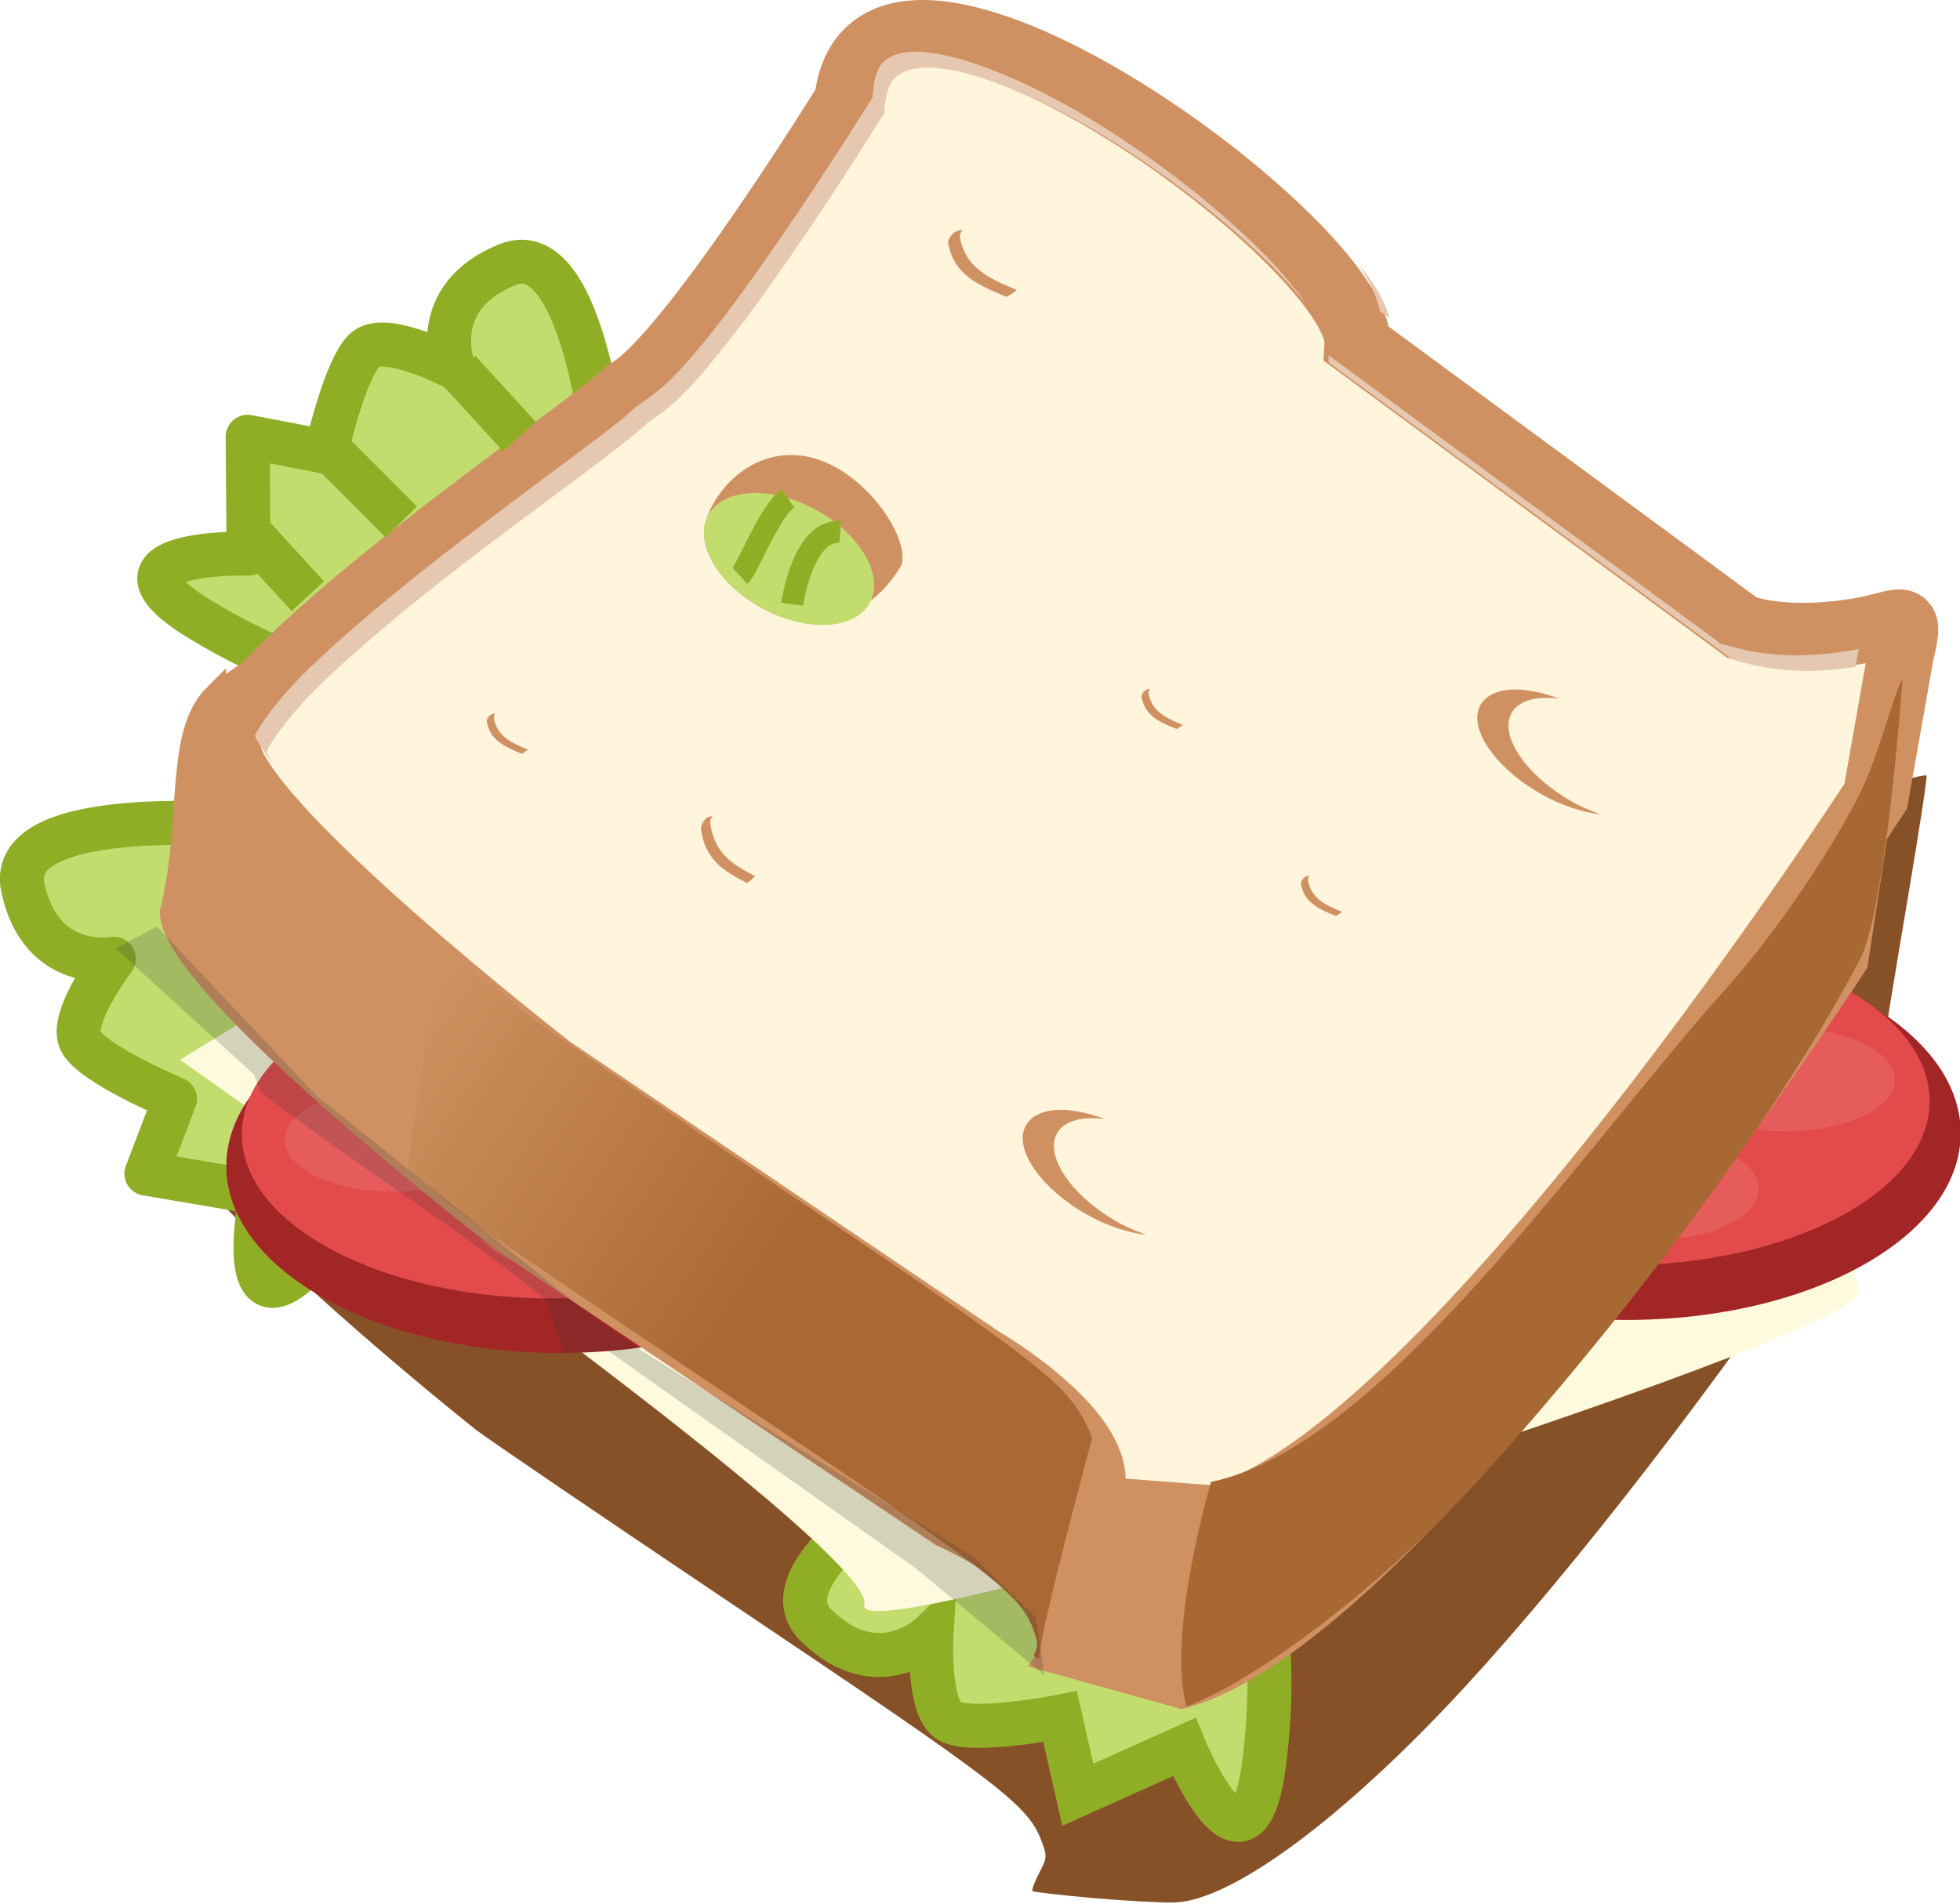 <?xml version="1.0" encoding="UTF-8"?>
<svg xmlns="http://www.w3.org/2000/svg" xmlns:xlink="http://www.w3.org/1999/xlink" width="1024pt" height="995pt" viewBox="0 0 1024 995" version="1.1">
<defs>
<linearGradient id="linear0" gradientUnits="userSpaceOnUse" x1="-84.853" y1="457.69" x2="-67.96" y2="469.16" gradientTransform="matrix(11.484,0,0,11.506,1172.101,-4718.539)">
<stop offset="0" style="stop-color:rgb(81.176%,57.647%,38.039%);stop-opacity:1;"/>
<stop offset="1" style="stop-color:rgb(66.667%,41.176%,20.392%);stop-opacity:1;"/>
</linearGradient>
</defs>
<g id="surface2">
<path style=" stroke:none;fill-rule:nonzero;fill:rgb(76.078%,86.275%,43.137%);fill-opacity:1;" d="M 587.684 504.625 C 587.395 505.43 587.07 506.215 586.695 506.98 "/>
<path style=" stroke:none;fill-rule:nonzero;fill:rgb(52.941%,31.765%,15.686%);fill-opacity:1;" d="M 571.504 991.832 C 554.387 990.348 539.953 988.699 539.438 988.172 C 538.91 987.656 540.461 983.422 542.883 978.773 C 547.117 970.637 547.156 969.965 543.977 961.609 C 536.992 943.297 522.531 932.199 386.629 840.945 C 315.613 793.262 253.402 750.945 248.383 746.922 C 180.949 692.922 114.148 631.258 96.879 607.082 C 84.484 589.738 83 584.637 85.844 569.199 C 88.707 553.668 93.891 496.371 92.711 493.27 C 92.242 492.031 94.09 486.09 96.82 480.055 C 108.945 453.23 148.594 416.664 243.305 344.984 C 313.859 291.594 321.84 284.723 340.844 261.043 C 361.734 235.027 418.91 149.988 418.91 144.938 C 418.91 142.984 421.246 136.68 424.109 130.918 C 429.895 119.285 442.355 109.551 456.344 105.746 C 477.309 100.035 516.074 109.188 554.926 129.031 C 622.586 163.578 694.82 225.527 711.438 263.258 C 716.207 274.102 717.566 275.207 811.285 344.199 C 863.535 382.664 908.305 414.969 910.777 415.984 C 917.387 418.695 949.961 418.32 963.977 415.371 C 970.68 413.953 982.789 410.906 990.902 408.586 C 999.004 406.266 1006.035 404.781 1006.535 405.27 C 1007.023 405.758 1002.539 434.969 996.57 470.176 C 990.594 505.371 983.238 550.648 980.211 570.793 L 974.715 607.398 L 958.336 631.812 C 897.961 721.727 822.625 819.211 765.691 881.086 C 703.105 949.094 644.262 992.918 613.91 994.113 C 607.703 994.363 588.621 993.34 571.504 991.852 Z M 662.129 870.02 C 731.074 829.445 834.453 712.184 946.887 546.988 L 968.621 515.07 L 972.836 490.039 C 975.164 476.27 977.684 461.902 978.441 458.109 L 979.82 451.211 L 972.195 452.648 C 967.012 453.625 965.012 453.387 965.922 451.91 C 966.656 450.711 965.738 449.754 963.852 449.754 C 961.344 449.754 960.699 448.449 961.398 444.781 L 962.348 439.805 L 938.793 440.859 C 897.27 442.699 904.215 446.398 785.633 359.234 C 705.309 300.188 683.008 282.844 682.137 278.711 C 681.516 275.82 677.309 268.758 672.777 263.008 C 664.293 252.266 662.645 249.008 667.078 251.746 C 673.219 255.543 654.559 234.785 639.387 220.949 C 579.492 166.316 498.094 122.523 464.762 127 C 455.383 128.266 447.32 135.855 447.32 143.406 C 447.32 154.434 378.199 256.598 349.32 288.266 C 337.453 301.281 320.047 315.414 260.777 360.176 C 189.492 414.02 147.566 450.387 131.484 472.34 C 122.48 484.625 123.133 490.039 135.719 507.727 C 152.145 530.805 217.625 591.414 277.797 639.23 C 285.613 645.441 348.027 688.312 416.496 734.5 C 548.172 823.312 561.312 833.5 572.043 855.07 C 574.895 860.809 577.234 867.633 577.234 870.25 C 577.234 872.863 578.371 875.434 579.77 875.961 C 585.434 878.117 613.766 880.609 628.996 880.293 C 644.512 879.977 645.988 879.516 662.109 870.027 Z M 662.129 870.02 "/>
<path style="fill-rule:nonzero;fill:rgb(76.078%,86.275%,43.137%);fill-opacity:1;stroke-width:9.374;stroke-linecap:butt;stroke-linejoin:round;stroke:rgb(56.078%,68.235%,14.902%);stroke-opacity:1;stroke-miterlimit:4;" d="M 129.492 109.747 C 129.492 109.747 125.249 57.273 108.113 64.215 C 90.973 71.153 96.567 86 96.567 86 C 96.567 86 82.579 78.828 78.149 82.046 C 73.715 85.266 69.516 104.078 69.516 104.078 L 52.785 100.871 L 52.984 125.742 C 52.984 125.742 18.098 124.891 42.781 139.856 C 67.461 154.821 86.171 155.8 86.171 155.8 Z M 129.492 109.747 " transform="matrix(2.452,0,0,2.453,-0.047,-19.202)"/>
<path style="fill-rule:nonzero;fill:rgb(76.078%,86.275%,43.137%);fill-opacity:1;stroke-width:9.374;stroke-linecap:butt;stroke-linejoin:round;stroke:rgb(56.078%,68.235%,14.902%);stroke-opacity:1;stroke-miterlimit:4;" d="M 53.39 183.762 C 53.39 183.762 1.066 178.743 4.879 196.855 C 8.695 214.973 24.27 212.062 24.27 212.062 C 24.27 212.062 14.769 224.597 17.157 229.532 C 19.543 234.465 37.301 241.906 37.301 241.906 L 31.21 257.835 L 55.695 262.004 C 55.695 262.004 48.742 296.251 67.778 274.539 C 86.816 252.828 91.063 234.551 91.063 234.551 L 53.387 183.758 Z M 53.39 183.762 " transform="matrix(2.452,0,0,2.453,-0.047,-19.202)"/>
<path style="fill-rule:nonzero;fill:rgb(76.078%,86.275%,43.137%);fill-opacity:1;stroke-width:9.374;stroke-linecap:butt;stroke-linejoin:miter;stroke:rgb(56.078%,68.235%,14.902%);stroke-opacity:1;stroke-miterlimit:4;" d="M 207 316.218 C 207 316.218 160.715 341.167 173.942 354.105 C 187.164 367.043 198.496 355.954 198.496 355.954 C 198.496 355.954 197.555 371.664 202.277 374.434 C 207 377.207 225.892 373.512 225.892 373.512 L 229.669 390.144 L 252.336 379.98 C 252.336 379.98 265.559 412.321 269.336 383.676 C 273.117 355.027 266.504 337.473 266.504 337.473 Z M 207 316.218 " transform="matrix(2.452,0,0,2.453,-0.047,-19.202)"/>
<path style=" stroke:none;fill-rule:nonzero;fill:rgb(100%,98.039%,87.059%);fill-opacity:1;" d="M 638.562 220.219 L 94.082 553.801 C 94.082 553.801 459.848 810.09 451.535 838.57 C 443.219 867.047 966.906 700.254 971.062 675.848 C 975.223 651.438 734.156 175.469 638.562 220.219 Z M 638.562 220.219 "/>
<path style=" stroke:none;fill-rule:nonzero;fill:rgb(63.922%,14.902%,14.902%);fill-opacity:1;" d="M 467.406 609.352 C 467.406 663.273 389.242 706.98 292.816 706.98 C 196.398 706.98 118.23 663.273 118.23 609.352 C 118.23 555.43 196.398 511.715 292.816 511.715 C 389.234 511.715 467.406 555.43 467.406 609.352 Z M 467.406 609.352 "/>
<path style=" stroke:none;fill-rule:nonzero;fill:rgb(89.02%,29.02%,29.804%);fill-opacity:1;" d="M 451.18 592.668 C 451.18 640.074 378.469 678.5 288.766 678.5 C 199.07 678.5 126.359 640.074 126.359 592.668 C 126.359 545.262 199.07 506.836 288.766 506.836 C 378.457 506.836 451.18 545.262 451.18 592.668 Z M 451.18 592.668 "/>
<path style=" stroke:none;fill-rule:nonzero;fill:rgb(92.157%,50.98%,47.843%);fill-opacity:0.325;" d="M 361.859 638.426 C 361.859 653.328 336.41 665.41 305.02 665.41 C 273.633 665.41 248.18 653.328 248.18 638.426 C 248.18 623.516 273.633 611.43 305.02 611.43 C 336.41 611.43 361.859 623.516 361.859 638.426 Z M 361.859 638.426 "/>
<path style=" stroke:none;fill-rule:nonzero;fill:rgb(90.196%,36.078%,36.078%);fill-opacity:1;" d="M 432.949 581.465 C 432.949 596.379 407.5 608.461 376.102 608.461 C 344.715 608.461 319.262 596.379 319.262 581.465 C 319.262 566.566 344.715 554.48 376.102 554.48 C 407.5 554.48 432.949 566.566 432.949 581.465 Z M 432.949 581.465 "/>
<path style=" stroke:none;fill-rule:nonzero;fill:rgb(90.196%,36.078%,36.078%);fill-opacity:1;" d="M 262.414 595.734 C 262.414 610.645 236.965 622.73 205.566 622.73 C 174.176 622.73 148.727 610.645 148.727 595.734 C 148.727 580.836 174.176 568.75 205.566 568.75 C 236.965 568.75 262.414 580.836 262.414 595.734 Z M 262.414 595.734 "/>
<path style=" stroke:none;fill-rule:nonzero;fill:rgb(90.196%,36.078%,36.078%);fill-opacity:1;" d="M 323.363 543.684 C 323.363 555.93 302.453 565.855 276.668 565.855 C 250.883 565.855 229.973 555.93 229.973 543.684 C 229.973 531.438 250.883 521.508 276.668 521.508 C 302.453 521.508 323.363 531.438 323.363 543.684 Z M 323.363 543.684 "/>
<path style=" stroke:none;fill-rule:nonzero;fill:rgb(63.922%,14.902%,14.902%);fill-opacity:1;" d="M 1024.367 592.094 C 1024.367 646.016 946.207 689.723 849.781 689.723 C 753.363 689.723 675.191 646.016 675.191 592.094 C 675.191 538.172 753.352 494.457 849.781 494.457 C 946.199 494.457 1024.367 538.172 1024.367 592.094 Z M 1024.367 592.094 "/>
<path style=" stroke:none;fill-rule:nonzero;fill:rgb(89.02%,29.02%,29.804%);fill-opacity:1;" d="M 1008.141 575.41 C 1008.141 622.816 935.422 661.242 845.73 661.242 C 756.035 661.242 683.324 622.816 683.324 575.41 C 683.324 528.004 756.035 489.578 845.73 489.578 C 935.422 489.578 1008.141 528.004 1008.141 575.41 Z M 1008.141 575.41 "/>
<path style=" stroke:none;fill-rule:nonzero;fill:rgb(92.157%,50.98%,47.843%);fill-opacity:0.325;" d="M 918.824 621.168 C 918.824 636.07 893.371 648.152 861.984 648.152 C 830.594 648.152 805.145 636.07 805.145 621.168 C 805.145 606.258 830.586 594.172 861.984 594.172 C 893.371 594.172 918.824 606.258 918.824 621.168 Z M 918.824 621.168 "/>
<path style=" stroke:none;fill-rule:nonzero;fill:rgb(90.196%,36.078%,36.078%);fill-opacity:1;" d="M 989.906 564.207 C 989.906 579.117 964.465 591.203 933.066 591.203 C 901.676 591.203 876.227 579.117 876.227 564.207 C 876.227 549.309 901.676 537.223 933.066 537.223 C 964.453 537.223 989.906 549.309 989.906 564.207 Z M 989.906 564.207 "/>
<path style=" stroke:none;fill-rule:nonzero;fill:rgb(90.196%,36.078%,36.078%);fill-opacity:1;" d="M 819.379 578.477 C 819.379 593.387 793.93 605.473 762.531 605.473 C 731.141 605.473 705.691 593.387 705.691 578.477 C 705.691 563.566 731.141 551.484 762.531 551.484 C 793.93 551.484 819.379 563.566 819.379 578.477 Z M 819.379 578.477 "/>
<path style=" stroke:none;fill-rule:nonzero;fill:rgb(90.196%,36.078%,36.078%);fill-opacity:1;" d="M 880.316 526.426 C 880.316 538.672 859.418 548.59 833.633 548.59 C 807.844 548.59 786.938 538.672 786.938 526.426 C 786.938 514.176 807.836 504.25 833.633 504.25 C 859.418 504.25 880.316 514.176 880.316 526.426 Z M 880.316 526.426 "/>
<path style="fill-rule:nonzero;fill:rgb(81.176%,56.863%,38.039%);fill-opacity:1;stroke-width:4.777;stroke-linecap:butt;stroke-linejoin:miter;stroke:rgb(81.176%,56.863%,38.039%);stroke-opacity:1;stroke-miterlimit:4;" d="M 45.801 155.899 C 37.336 164.324 41.297 182.902 36.461 202.156 C 36.461 217.801 107.059 272.09 107.059 272.09 L 200.633 334.906 C 200.633 334.906 231.402 348.14 222.863 361.379 L 251.813 369.441 C 302.602 356.204 395.621 213.089 395.621 213.089 L 405.813 146.289 C 405.813 146.289 382.235 181.445 366.512 176.633 C 219.844 38.187 194.418 53.957 45.801 155.902 Z M 45.801 155.899 " transform="matrix(2.452,0,0,2.453,-0.047,-19.202)"/>
<path style="fill-rule:nonzero;fill:rgb(100%,96.078%,86.275%);fill-opacity:1;stroke-width:14.06;stroke-linecap:butt;stroke-linejoin:miter;stroke:rgb(81.176%,56.863%,38.039%);stroke-opacity:1;stroke-miterlimit:4;" d="M 180.54 29.305 C 180.54 29.305 146.715 84.18 133.707 91.285 C 125.426 99.578 53.137 147.714 48.407 166.665 C 48.407 182.063 117.456 235.5 117.456 235.5 L 208.969 297.324 C 208.969 297.324 241.36 316.125 230.715 329.153 L 259.028 331.32 C 308.703 318.289 399.68 177.422 399.68 177.422 L 405.055 147.077 C 407.207 138.214 405.903 140.149 397.977 141.894 C 390.812 143.249 380.253 144.321 371.211 141.536 L 289.254 81.231 C 290.437 59.91 185.555 -16.66 180.54 29.3 Z M 180.54 29.305 " transform="matrix(2.452,0,0,2.453,-0.047,-19.202)"/>
<path style=" stroke:none;fill-rule:nonzero;fill:rgb(81.176%,56.863%,38.039%);fill-opacity:1;" d="M 502.137 120.234 C 498.945 120.379 496.227 122.965 495.316 126.34 C 497.742 143.637 511.984 149.387 525.824 155.105 C 528.105 153.984 529.848 152.758 531.207 151.512 C 517.598 145.887 503.793 140.082 501.418 123.109 C 501.727 121.98 502.195 121.09 502.855 120.227 C 502.625 120.215 502.355 120.215 502.137 120.227 Z M 502.137 120.234 "/>
<path style=" stroke:none;fill-rule:nonzero;fill:rgb(81.176%,56.863%,38.039%);fill-opacity:1;" d="M 258.336 372.91 C 256.43 373.008 254.789 374.559 254.242 376.582 C 255.699 386.957 264.242 390.398 272.547 393.84 C 273.918 393.16 274.961 392.43 275.777 391.684 C 267.617 388.301 259.332 384.82 257.914 374.637 C 258.086 373.965 258.371 373.426 258.766 372.91 C 258.633 372.898 258.477 372.898 258.336 372.91 Z M 258.336 372.91 "/>
<path style=" stroke:none;fill-rule:nonzero;fill:rgb(81.176%,56.863%,38.039%);fill-opacity:1;" d="M 683.699 457.707 C 681.781 457.805 680.152 459.355 679.609 461.379 C 681.055 471.754 689.598 475.203 697.914 478.637 C 699.281 477.965 700.328 477.227 701.141 476.48 C 692.969 473.105 684.695 469.629 683.266 459.441 C 683.449 458.762 683.738 458.234 684.129 457.715 C 683.984 457.707 683.832 457.707 683.699 457.715 Z M 683.699 457.707 "/>
<path style=" stroke:none;fill-rule:nonzero;fill:rgb(81.176%,56.863%,38.039%);fill-opacity:1;" d="M 371.57 426.523 C 369.051 426.68 366.918 429.266 366.199 432.641 C 368.105 449.934 379.32 455.684 390.223 461.406 C 392.023 460.285 393.391 459.059 394.465 457.812 C 383.746 452.188 372.875 446.379 371.008 429.41 C 371.234 428.277 371.609 427.387 372.137 426.523 C 371.953 426.523 371.742 426.523 371.57 426.523 Z M 371.57 426.523 "/>
<path style=" stroke:none;fill-rule:nonzero;fill:rgb(81.176%,56.863%,38.039%);fill-opacity:1;" d="M 600.441 360.02 C 598.527 360.117 596.898 361.668 596.352 363.691 C 597.797 374.07 606.344 377.52 614.645 380.949 C 616.016 380.277 617.07 379.543 617.883 378.793 C 609.715 375.422 601.438 371.934 600.012 361.746 C 600.191 361.074 600.469 360.539 600.871 360.02 C 600.73 360.012 600.574 360.02 600.441 360.02 Z M 600.441 360.02 "/>
<path style=" stroke:none;fill-rule:nonzero;fill:rgb(90.196%,78.039%,69.02%);fill-opacity:1;" d="M 477.328 27.023 C 470.863 27.215 466.41 28.789 463.699 30.629 C 460.078 33.07 457.32 36.559 456.16 47.168 L 455.805 51.125 L 453.648 54.355 C 453.648 54.355 432.742 88.199 407.711 124.469 C 395.203 142.609 381.695 161.672 368.957 177.328 C 357.52 191.387 347.816 202.203 336.293 209.688 C 334.98 210.551 333.727 211.816 332.348 212.574 C 324.082 220.211 312.531 228.738 294.664 242.059 C 274.992 256.73 250.758 274.727 226.84 293.469 C 202.934 312.223 179.34 332.02 161.535 349.211 C 144.684 365.473 135.012 380 133.18 384.449 C 133.555 385.242 133.891 386.441 136.773 390.914 C 138.297 393.293 140.645 396.273 142.863 399.188 C 139.992 394.711 139.656 393.512 139.281 392.719 C 141.102 388.281 151.133 373.391 167.988 357.117 C 185.797 339.926 209.035 320.492 232.941 301.75 C 256.859 282.996 281.445 265.008 301.133 250.328 C 318.977 237.008 330.184 228.48 338.449 220.844 C 339.828 220.086 341.082 218.82 342.395 217.969 C 353.918 210.477 363.621 199.301 375.059 185.242 C 387.797 169.574 401.305 150.879 413.812 132.742 C 438.844 96.469 459.75 62.625 459.75 62.625 L 461.906 59.395 L 462.262 55.438 C 463.422 44.828 466.18 41.34 469.801 38.898 C 473.422 36.445 480.172 34.613 490.613 35.66 C 511.484 37.738 543.766 51.203 575.309 70.176 C 606.84 89.16 638.324 113.535 661.074 135.625 C 670 144.297 676.992 152.117 682.605 159.352 C 682.145 158.605 681.695 157.973 681.168 157.195 C 675.375 148.715 666.344 138.395 654.973 127.344 C 632.223 105.258 600.738 80.891 569.207 61.906 C 537.672 42.934 505.395 29.469 484.512 27.391 C 481.898 27.129 479.492 26.969 477.34 27.023 Z M 709.523 137.781 C 715.02 145.82 719.023 153.879 721.008 162.59 L 726.035 166.184 C 723.879 159.188 720.508 152.672 715.988 146.051 C 714.09 143.281 711.734 140.59 709.523 137.781 Z M 694.09 185.598 L 694.09 189.191 L 701.629 194.949 L 902.598 342.734 L 904.742 344.535 L 907.617 345.254 C 930.297 352.25 951.641 351.195 969.34 348.492 L 971.141 339.141 C 952.145 342.762 927.617 345.023 901.516 336.984 L 898.648 336.266 L 896.496 334.465 L 695.527 186.68 Z M 694.09 185.598 "/>
<path style=" stroke:none;fill-rule:nonzero;fill:url(#linear0);" d="M 229.629 492.578 L 212.758 610.512 C 223.133 619.203 233.383 627.914 243.984 636.402 C 249.004 640.43 311.133 682.562 382.145 730.258 C 518.047 821.512 532.711 832.754 539.695 851.066 C 542.355 858.07 542.48 859.969 540.047 865.094 L 542.922 866.895 C 542.922 857.168 556.504 804.102 570.547 751.473 C 569.695 749.184 568.812 746.91 567.684 744.641 C 556.953 723.07 543.957 712.633 412.289 623.82 C 343.824 577.633 281.227 534.742 273.41 528.531 C 258.879 516.996 244.004 504.902 229.629 492.578 Z M 229.629 492.578 "/>
<path style=" stroke:none;fill-rule:nonzero;fill:rgb(65.882%,40.784%,20%);fill-opacity:1;" d="M 903.152 515.012 C 828.297 597.922 723.039 755.344 632.73 774.383 C 632.73 774.383 609.348 853.164 619.855 891.703 C 652.461 879.859 716.668 834.066 769.504 776.645 C 826.438 714.77 920.5 598.688 970.824 503.012 C 985.172 479.996 994.016 354.414 994.016 354.414 C 988 365.887 982.004 394.93 970.164 417.652 C 948.91 458.434 918.41 497.984 903.152 515.012 Z M 903.152 515.012 "/>
<path style=" stroke:none;fill-rule:nonzero;fill:rgb(81.176%,56.863%,38.039%);fill-opacity:1;" d="M 787.742 360.48 C 781.074 361.238 775.996 363.941 773.469 368.398 C 766.742 380.289 780.902 401.133 805.066 414.863 C 815.969 421.062 826.906 424.473 836.398 425.586 C 831.504 423.805 826.359 421.781 821.371 418.945 C 797.203 405.215 783.047 384.371 789.781 372.48 C 793.527 365.867 802.961 363.605 814.742 365.082 C 804.742 361.41 795.23 359.637 787.742 360.48 Z M 787.742 360.48 "/>
<path style=" stroke:none;fill-rule:nonzero;fill:rgb(81.176%,56.863%,38.039%);fill-opacity:1;" d="M 550.258 580.133 C 543.594 580.891 538.508 583.594 535.988 588.051 C 529.254 599.941 543.41 620.785 567.578 634.516 C 578.488 640.715 589.418 644.137 598.918 645.238 C 594.023 643.457 588.879 641.434 583.891 638.598 C 559.723 624.867 545.566 604.023 552.289 592.141 C 556.035 585.52 565.48 583.258 577.262 584.734 C 567.262 581.062 557.75 579.293 550.258 580.133 Z M 550.258 580.133 "/>
<path style=" stroke:none;fill-rule:nonzero;fill:rgb(81.176%,56.863%,38.039%);fill-opacity:1;" d="M 471.016 295.129 C 455.988 321.395 428.074 331.359 403.957 320.695 C 379.84 310.02 363.996 288.582 368.562 272.801 C 373.133 257.02 390.738 235.793 417.023 237.918 C 448.113 240.43 475.586 279.344 471.016 295.129 Z M 471.016 295.129 "/>
<path style=" stroke:none;fill-rule:nonzero;fill:rgb(76.078%,86.275%,43.137%);fill-opacity:1;" d="M 455.883 311.43 C 451.312 327.199 428.055 331.352 403.938 320.684 C 379.82 310.008 363.977 288.574 368.543 272.789 C 373.113 257.008 396.371 252.867 420.488 263.535 C 444.609 274.199 460.449 295.645 455.883 311.43 Z M 455.883 311.43 "/>
<path style="fill:none;stroke-width:4.687;stroke-linecap:butt;stroke-linejoin:miter;stroke:rgb(56.078%,68.235%,14.902%);stroke-opacity:1;stroke-miterlimit:4;" d="M 179.039 121.144 C 171.028 120.594 168.804 136.539 168.804 136.539 M 157.675 130.492 C 159.458 128.84 163.906 116.746 167.914 113.996 " transform="matrix(2.452,0,0,2.453,-0.047,-19.202)"/>
<path style=" stroke:none;fill-rule:nonzero;fill:rgb(18.039%,20%,20.784%);fill-opacity:0.2;" d="M 541.293 845.133 L 545.605 875.336 L 478.41 819.453 L 317.367 705.621 L 294.398 707.059 L 285.785 679.727 C 233.258 636.625 192.031 613.664 136.121 570.562 L 132.586 561.402 L 60.422 495.625 L 81.953 484.117 L 165.277 572.488 L 304.453 684.039 L 330.289 702.734 L 508.977 813.816 L 541.305 845.133 Z M 541.293 845.133 "/>
<path style="fill:none;stroke-width:9.374;stroke-linecap:butt;stroke-linejoin:miter;stroke:rgb(56.078%,68.235%,14.902%);stroke-opacity:1;stroke-miterlimit:4;" d="M 52.734 120.769 L 65.613 134.84 " transform="matrix(2.452,0,0,2.453,-0.047,-19.202)"/>
<path style="fill:none;stroke-width:9.374;stroke-linecap:butt;stroke-linejoin:miter;stroke:rgb(56.078%,68.235%,14.902%);stroke-opacity:1;stroke-miterlimit:4;" d="M 97.832 86.761 L 110.712 100.836 " transform="matrix(2.452,0,0,2.453,-0.047,-19.202)"/>
<path style="fill:none;stroke-width:9.374;stroke-linecap:butt;stroke-linejoin:miter;stroke:rgb(56.078%,68.235%,14.902%);stroke-opacity:1;stroke-miterlimit:4;" d="M 70.902 104.352 L 85.539 119.008 " transform="matrix(2.452,0,0,2.453,-0.047,-19.202)"/>
</g>
</svg>
